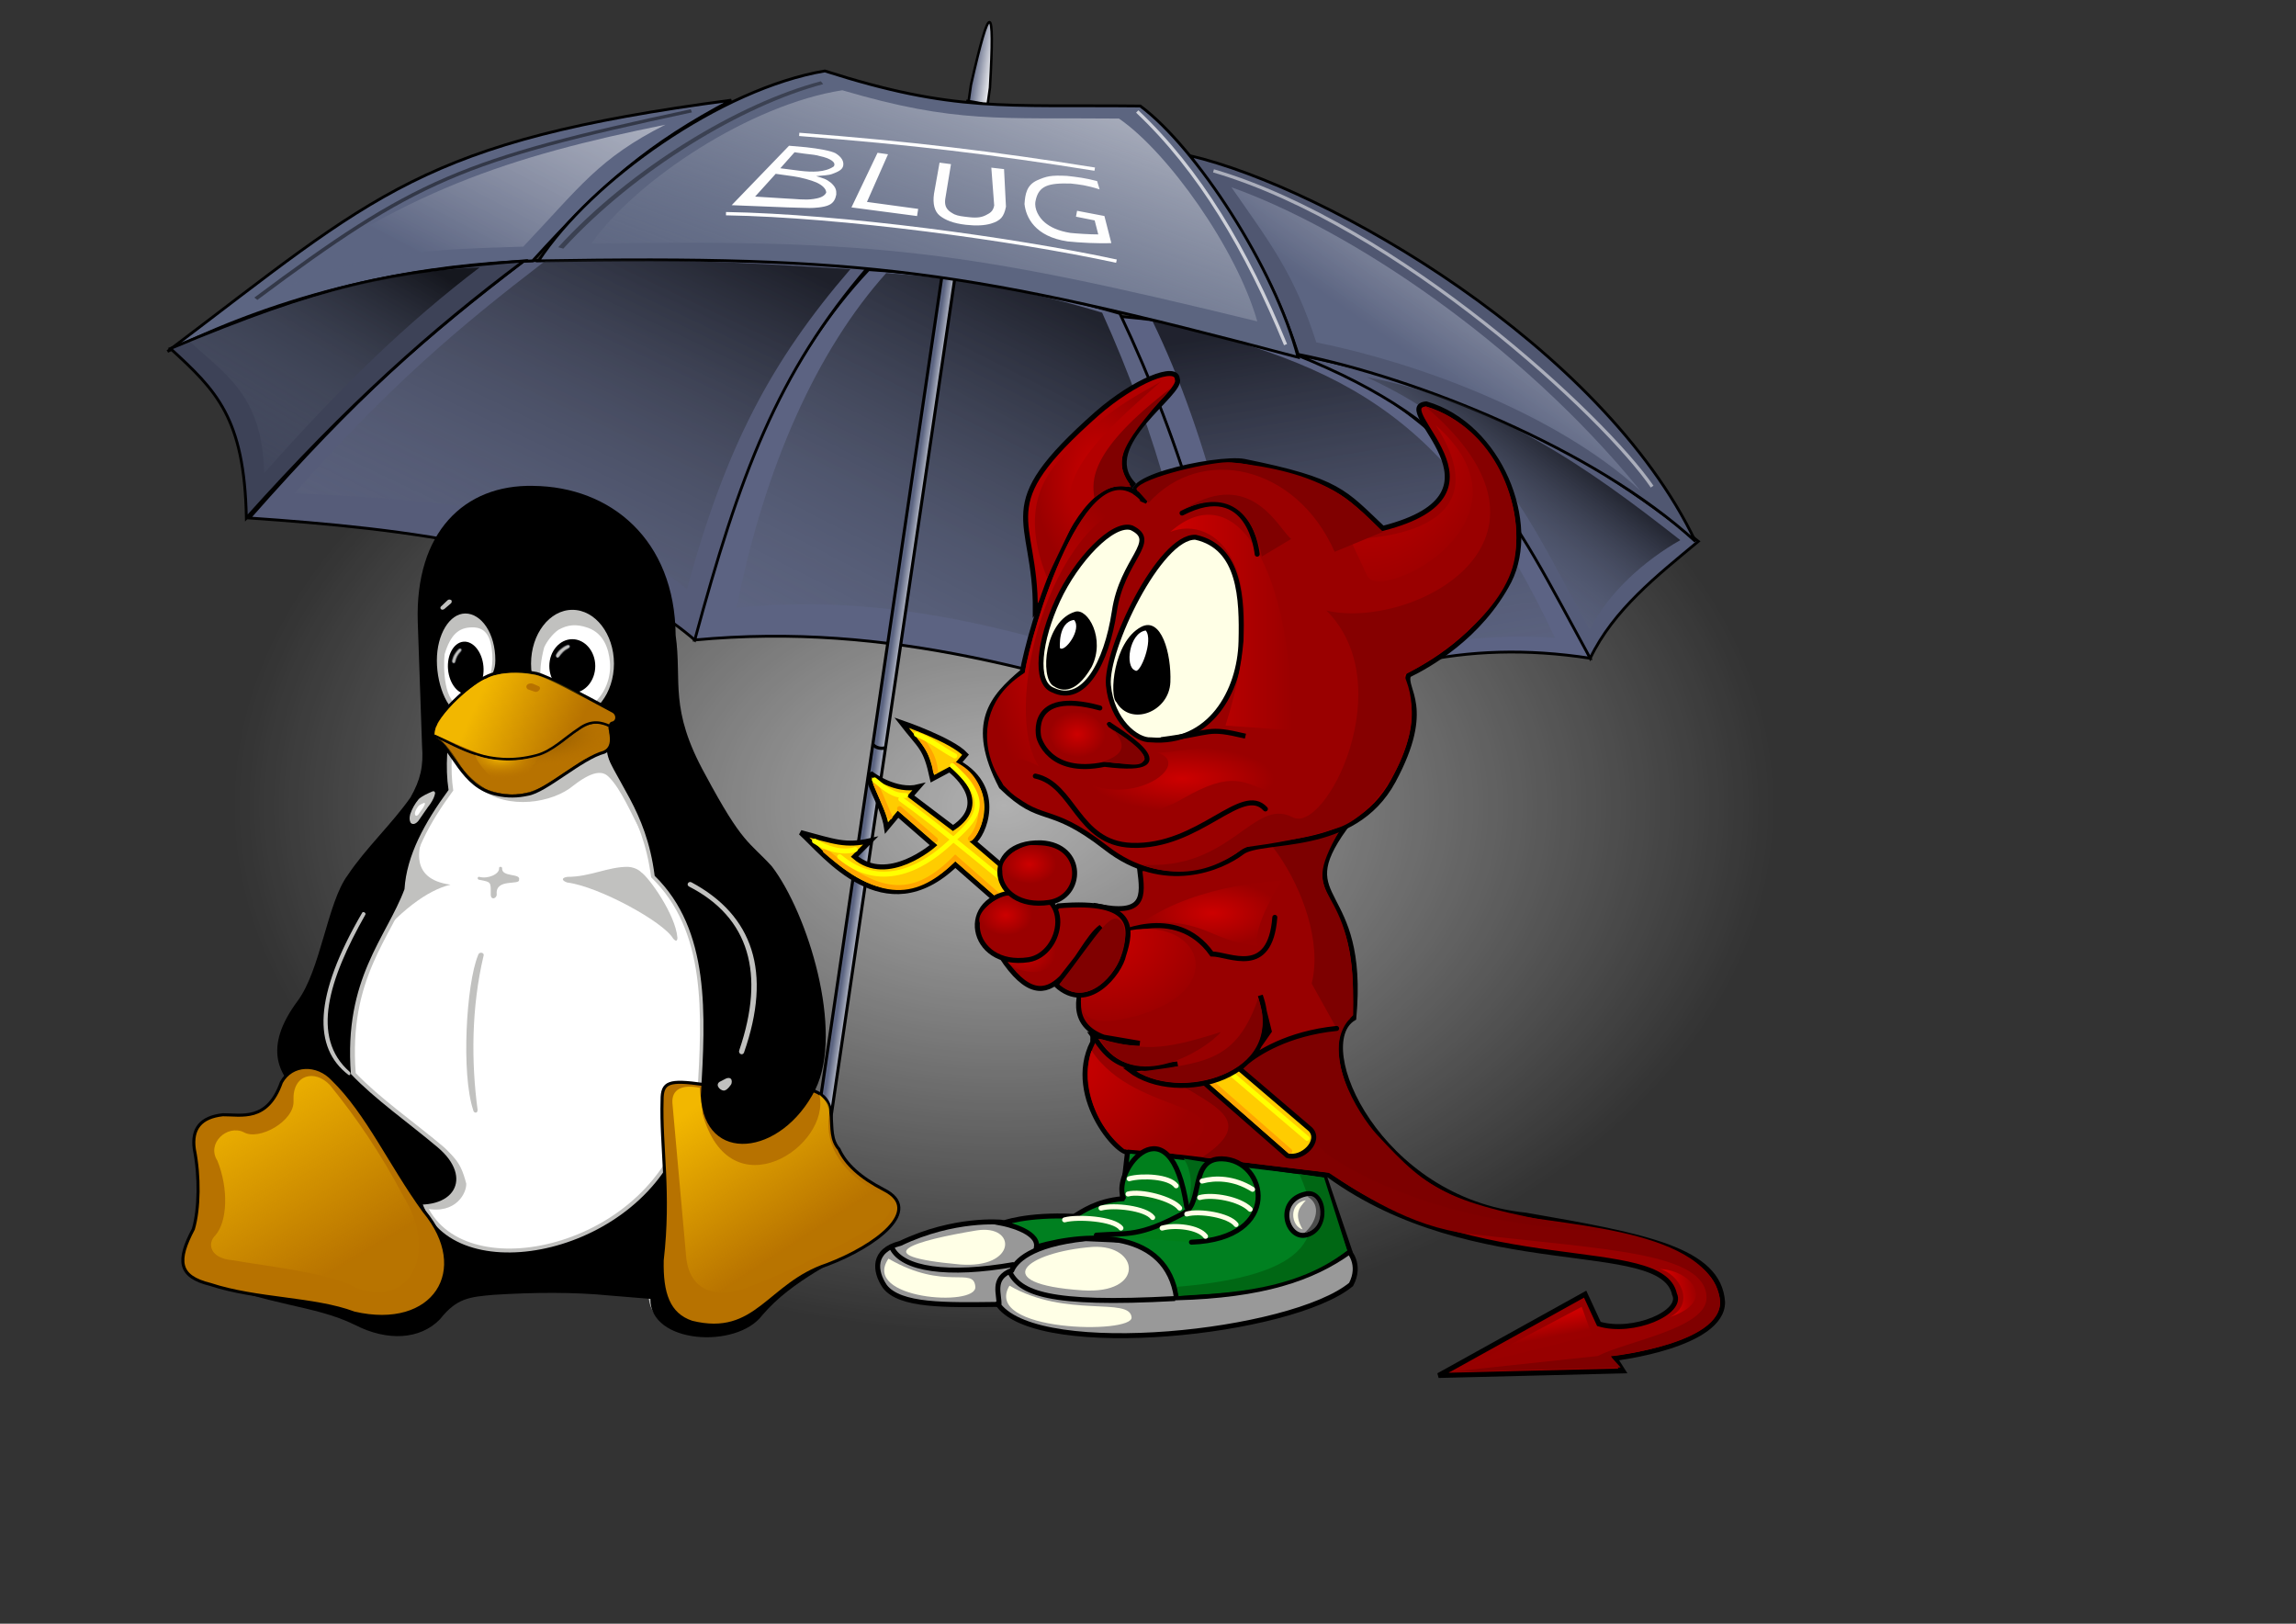 <?xml version="1.0" encoding="UTF-8" standalone="no"?>
<!-- Created with Inkscape (http://www.inkscape.org/) -->
<svg
   xmlns:svg="http://www.w3.org/2000/svg"
   xmlns="http://www.w3.org/2000/svg"
   xmlns:xlink="http://www.w3.org/1999/xlink"
   version="1.0"
   width="297mm"
   height="210mm"
   id="svg548">
  <rect width="100%" height="100%" fill="#333333" stroke="none"/>
  <defs
     id="defs550">
    <linearGradient
       id="linearGradient1240">
      <stop
         id="stop1241"
         style="stop-color:#f2b700;stop-opacity:1"
         offset="0" />
      <stop
         id="stop1242"
         style="stop-color:#b76f00;stop-opacity:0"
         offset="1" />
    </linearGradient>
    <linearGradient
       id="linearGradient1234">
      <stop
         id="stop1235"
         style="stop-color:#754700;stop-opacity:1"
         offset="0" />
      <stop
         id="stop1236"
         style="stop-color:#b77200;stop-opacity:0"
         offset="1" />
    </linearGradient>
    <linearGradient
       id="linearGradient1227">
      <stop
         id="stop1228"
         style="stop-color:#754d00;stop-opacity:1"
         offset="0" />
      <stop
         id="stop1229"
         style="stop-color:#b87500;stop-opacity:0"
         offset="1" />
    </linearGradient>
    <linearGradient
       id="linearGradient3793">
      <stop
         id="stop3794"
         style="stop-color:#f2b700;stop-opacity:1"
         offset="0" />
      <stop
         id="stop3795"
         style="stop-color:#f2b700;stop-opacity:0.02"
         offset="1" />
    </linearGradient>
    <linearGradient
       id="linearGradient2444">
      <stop
         id="stop2445"
         style="stop-color:#cd0000;stop-opacity:1"
         offset="0" />
      <stop
         id="stop2446"
         style="stop-color:#9a0000;stop-opacity:1"
         offset="1" />
    </linearGradient>
    <linearGradient
       id="linearGradient1040">
      <stop
         id="stop1041"
         style="stop-color:#f2b700;stop-opacity:0"
         offset="0" />
      <stop
         id="stop1042"
         style="stop-color:#f2b700;stop-opacity:1"
         offset="1" />
    </linearGradient>
    <linearGradient
       id="linearGradient958">
      <stop
         id="stop959"
         style="stop-color:#6697dd;stop-opacity:0.749"
         offset="0" />
      <stop
         id="stop960"
         style="stop-color:#ffffff;stop-opacity:1"
         offset="1" />
    </linearGradient>
    <linearGradient
       id="linearGradient2593">
      <stop
         id="stop2594"
         style="stop-color:#ffffff;stop-opacity:0.616"
         offset="0" />
      <stop
         id="stop2595"
         style="stop-color:#ffffff;stop-opacity:0"
         offset="1" />
    </linearGradient>
    <linearGradient
       id="linearGradient733">
      <stop
         id="stop734"
         style="stop-color:#000000;stop-opacity:0.655"
         offset="0" />
      <stop
         id="stop735"
         style="stop-color:#828da5;stop-opacity:0"
         offset="1" />
    </linearGradient>
    <linearGradient
       id="linearGradient722">
      <stop
         id="stop723"
         style="stop-color:#5c6582;stop-opacity:0.969"
         offset="0" />
      <stop
         id="stop724"
         style="stop-color:#ffffff;stop-opacity:0.647"
         offset="1" />
    </linearGradient>
    <linearGradient
       id="linearGradient1289">
      <stop
         id="stop1290"
         style="stop-color:#5c6582;stop-opacity:1"
         offset="0" />
      <stop
         id="stop1291"
         style="stop-color:#ffffff;stop-opacity:1"
         offset="1" />
    </linearGradient>
    <linearGradient
       id="linearGradient1285">
      <stop
         id="stop1286"
         style="stop-color:#ffffff;stop-opacity:0.553"
         offset="0" />
      <stop
         id="stop1287"
         style="stop-color:#828da5;stop-opacity:0"
         offset="1" />
    </linearGradient>
    <linearGradient
       x1="4647.43"
       y1="24.983"
       x2="4703.77"
       y2="24.983"
       id="linearGradient1288"
       xlink:href="#linearGradient1289"
       gradientUnits="userSpaceOnUse"
       gradientTransform="scale(0.117,8.582)" />
    <linearGradient
       x1="412.593"
       y1="110.13"
       x2="218.255"
       y2="295.125"
       id="linearGradient719"
       xlink:href="#linearGradient1285"
       gradientUnits="userSpaceOnUse"
       gradientTransform="scale(1.629,0.614)"
       spreadMethod="pad" />
    <linearGradient
       x1="635.239"
       y1="216.056"
       x2="756.354"
       y2="88.218"
       id="linearGradient721"
       xlink:href="#linearGradient722"
       gradientUnits="userSpaceOnUse"
       gradientTransform="scale(1.161,0.861)"
       spreadMethod="pad" />
    <linearGradient
       x1="165.572"
       y1="196.358"
       x2="347.78"
       y2="46.467"
       id="linearGradient729"
       xlink:href="#linearGradient722"
       gradientUnits="userSpaceOnUse"
       gradientTransform="scale(1.492,0.67)"
       spreadMethod="pad" />
    <linearGradient
       x1="368.224"
       y1="201.497"
       x2="164.31"
       y2="455.741"
       id="linearGradient730"
       xlink:href="#linearGradient733"
       gradientUnits="userSpaceOnUse"
       gradientTransform="scale(1.299,0.77)"
       spreadMethod="pad" />
    <linearGradient
       x1="559.644"
       y1="188.738"
       x2="395.664"
       y2="476.663"
       id="linearGradient737"
       xlink:href="#linearGradient733"
       gradientUnits="userSpaceOnUse"
       gradientTransform="scale(1.087,0.92)"
       spreadMethod="pad" />
    <linearGradient
       x1="661.514"
       y1="165.048"
       x2="715.837"
       y2="472.86"
       id="linearGradient739"
       xlink:href="#linearGradient733"
       gradientUnits="userSpaceOnUse"
       gradientTransform="scale(1.027,0.974)"
       spreadMethod="pad" />
    <linearGradient
       x1="754.761"
       y1="250.594"
       x2="675.531"
       y2="334.185"
       id="linearGradient741"
       xlink:href="#linearGradient733"
       gradientUnits="userSpaceOnUse"
       gradientTransform="scale(1.107,0.903)"
       spreadMethod="pad" />
    <linearGradient
       x1="256.795"
       y1="181.817"
       x2="138.934"
       y2="325.006"
       id="linearGradient743"
       xlink:href="#linearGradient733"
       gradientUnits="userSpaceOnUse"
       gradientTransform="scale(1.195,0.837)"
       spreadMethod="pad" />
    <linearGradient
       x1="2130.333"
       y1="171.806"
       x2="2159.617"
       y2="171.806"
       id="linearGradient745"
       xlink:href="#linearGradient1289"
       gradientUnits="userSpaceOnUse"
       gradientTransform="scale(0.4,2.501)"
       spreadMethod="pad" />
    <linearGradient
       x1="153.745"
       y1="626.587"
       x2="102.171"
       y2="615.242"
       id="linearGradient747"
       xlink:href="#linearGradient1040"
       gradientUnits="userSpaceOnUse"
       gradientTransform="matrix(1.021,0,0,0.493,128.138,41.576)"
       spreadMethod="pad" />
    <radialGradient
       cx="0.5"
       cy="0.5"
       r="0.5"
       fx="0.5"
       fy="0.5"
       id="radialGradient2592"
       xlink:href="#linearGradient2593"
       gradientUnits="objectBoundingBox"
       spreadMethod="pad" />
    <linearGradient
       x1="409.847"
       y1="192.141"
       x2="531.98"
       y2="192.141"
       id="linearGradient1038"
       xlink:href="#linearGradient2444"
       gradientUnits="userSpaceOnUse"
       gradientTransform="scale(0.753,1.329)" />
    <linearGradient
       x1="404.138"
       y1="1119.717"
       x2="411.756"
       y2="1139.434"
       id="linearGradient1039"
       xlink:href="#linearGradient2444"
       gradientUnits="userSpaceOnUse"
       gradientTransform="scale(1.435,0.697)"
       spreadMethod="pad" />
    <radialGradient
       cx="510.958"
       cy="96.162"
       r="115.512"
       fx="510.958"
       fy="96.162"
       id="radialGradient3455"
       xlink:href="#linearGradient2444"
       gradientUnits="userSpaceOnUse"
       gradientTransform="scale(0.886,1.128)"
       spreadMethod="pad" />
    <radialGradient
       cx="233.47"
       cy="690.926"
       r="35.805"
       fx="233.47"
       fy="690.926"
       id="radialGradient3456"
       xlink:href="#linearGradient2444"
       gradientUnits="userSpaceOnUse"
       gradientTransform="scale(1.457,0.686)" />
    <radialGradient
       cx="159.593"
       cy="782.89"
       r="77.515"
       fx="159.593"
       fy="782.89"
       id="radialGradient3457"
       xlink:href="#linearGradient2444"
       gradientUnits="userSpaceOnUse"
       gradientTransform="scale(1.116,0.896)"
       spreadMethod="pad" />
    <radialGradient
       cx="216.891"
       cy="620.026"
       r="97.034"
       fx="216.891"
       fy="620.026"
       id="radialGradient3458"
       xlink:href="#linearGradient2444"
       gradientUnits="userSpaceOnUse"
       gradientTransform="scale(1.057,0.946)"
       spreadMethod="pad" />
    <radialGradient
       cx="325.523"
       cy="191.373"
       r="82.353"
       fx="325.523"
       fy="191.373"
       id="radialGradient3459"
       xlink:href="#linearGradient2444"
       gradientUnits="userSpaceOnUse"
       gradientTransform="scale(0.701,1.426)" />
    <radialGradient
       cx="187.442"
       cy="630.752"
       r="41.137"
       fx="187.442"
       fy="630.752"
       id="radialGradient3460"
       xlink:href="#linearGradient2444"
       gradientUnits="userSpaceOnUse"
       gradientTransform="scale(1.692,0.591)" />
    <radialGradient
       cx="316.761"
       cy="118.424"
       r="59.173"
       fx="316.761"
       fy="118.424"
       id="radialGradient3461"
       xlink:href="#linearGradient2444"
       gradientUnits="userSpaceOnUse"
       gradientTransform="scale(0.802,1.247)" />
    <radialGradient
       cx="215.071"
       cy="376.324"
       r="19.178"
       fx="215.071"
       fy="376.324"
       id="radialGradient3462"
       xlink:href="#linearGradient2444"
       gradientUnits="userSpaceOnUse"
       gradientTransform="scale(1.109,0.902)" />
    <radialGradient
       cx="182.555"
       cy="874.59"
       r="17.254"
       fx="182.555"
       fy="874.59"
       id="radialGradient3463"
       xlink:href="#linearGradient2444"
       gradientUnits="userSpaceOnUse"
       gradientTransform="scale(1.181,0.847)" />
    <radialGradient
       cx="187.548"
       cy="850.735"
       r="17.336"
       fx="187.548"
       fy="850.735"
       id="radialGradient3464"
       xlink:href="#linearGradient2444"
       gradientUnits="userSpaceOnUse"
       gradientTransform="scale(1.149,0.87)" />
    <radialGradient
       cx="194.312"
       cy="803.138"
       r="21.031"
       fx="194.312"
       fy="803.138"
       id="radialGradient3465"
       xlink:href="#linearGradient2444"
       gradientUnits="userSpaceOnUse"
       gradientTransform="scale(1.086,0.921)"
       spreadMethod="pad" />
    <linearGradient
       x1="789.382"
       y1="662.686"
       x2="810.169"
       y2="657.766"
       id="linearGradient3619"
       xlink:href="#linearGradient2444"
       gradientUnits="userSpaceOnUse"
       gradientTransform="scale(0.87,1.15)"
       spreadMethod="pad" />
    <linearGradient
       x1="292.631"
       y1="723.934"
       x2="359.773"
       y2="820.897"
       id="linearGradient3791"
       xlink:href="#linearGradient3793"
       gradientUnits="userSpaceOnUse"
       gradientTransform="matrix(0.73,0,0,0.689,126.032,42.355)"
       spreadMethod="pad" />
    <linearGradient
       x1="-22.197"
       y1="678.83"
       x2="49.111"
       y2="803.311"
       id="linearGradient3792"
       xlink:href="#linearGradient3793"
       gradientUnits="userSpaceOnUse"
       gradientTransform="scale(0.98,1.02)"
       spreadMethod="pad" />
    <linearGradient
       x1="4.0848715e-08"
       y1="-4.8128618e-07"
       x2="1"
       y2="-4.8128618e-07"
       id="linearGradient3796"
       xlink:href="#linearGradient1227" />
    <linearGradient
       x1="0.362"
       y1="0.633"
       x2="0.509"
       y2="0.5"
       id="linearGradient1232"
       xlink:href="#linearGradient1227" />
    <radialGradient
       cx="232.859"
       cy="503.162"
       r="20.267"
       fx="232.859"
       fy="503.162"
       id="radialGradient1233"
       xlink:href="#linearGradient1234"
       gradientUnits="userSpaceOnUse"
       gradientTransform="matrix(1.855,0,0,0.773,-171.27,-29.895)" />
    <radialGradient
       cx="240.27"
       cy="483.139"
       r="12.839"
       fx="240.27"
       fy="483.139"
       id="radialGradient1237"
       xlink:href="#linearGradient1240"
       gradientUnits="userSpaceOnUse"
       gradientTransform="matrix(1.73,0,0,0.829,-171.27,-29.895)" />
    <radialGradient
       cx="180.221"
       cy="323.234"
       r="10.943"
       fx="180.221"
       fy="323.234"
       id="radialGradient1246"
       xlink:href="#linearGradient733"
       gradientUnits="userSpaceOnUse"
       gradientTransform="scale(0.822,1.217)" />
    <radialGradient
       id="radialGradient1247"
       xlink:href="#linearGradient733" />
    <radialGradient
       cx="214.016"
       cy="405.208"
       r="8.431"
       fx="214.016"
       fy="405.208"
       id="radialGradient1248"
       xlink:href="#linearGradient733"
       gradientUnits="userSpaceOnUse"
       gradientTransform="scale(1.04,0.961)" />
    <linearGradient
       x1="-22.197"
       y1="678.83"
       x2="49.111"
       y2="803.311"
       id="linearGradient2634"
       xlink:href="#linearGradient3793"
       gradientUnits="userSpaceOnUse"
       gradientTransform="scale(0.98,1.02)"
       spreadMethod="pad" />
    <radialGradient
       cx="214.016"
       cy="405.208"
       r="8.431"
       fx="214.016"
       fy="405.208"
       id="radialGradient2636"
       xlink:href="#linearGradient733"
       gradientUnits="userSpaceOnUse"
       gradientTransform="scale(1.04,0.961)" />
    <radialGradient
       cx="180.221"
       cy="323.234"
       r="10.943"
       fx="180.221"
       fy="323.234"
       id="radialGradient2638"
       xlink:href="#linearGradient733"
       gradientUnits="userSpaceOnUse"
       gradientTransform="scale(0.822,1.217)" />
  </defs>
  <path
     d="M 495.046,391.491 A 131.545,178.248 0 1 1 231.956,391.491 A 131.545,178.248 0 1 1 495.046,391.491 z"
     transform="matrix(2.876,-9.473688e-4,2.210225e-3,1.441,-555.467,-169.987)"
     id="path2591"
     style="fill:url(#radialGradient2592);fill-opacity:1;fill-rule:evenodd;stroke:none;stroke-width:1pt;stroke-linecap:butt;stroke-linejoin:miter;stroke-opacity:1" />
  <g
     transform="matrix(1.198,0,0,1.198,-171.27,-29.895)"
     id="g3697">
    <path
       d="M 852.348,465.643 C 856.27,418.581 858.884,418.581 862.806,465.643 L 862.806,502.247 L 852.348,502.342 L 852.348,465.643 z"
       transform="matrix(0.743,0.105,-0.105,0.743,-45.206,-375.839)"
       id="path744"
       style="fill:url(#linearGradient745);fill-opacity:1;fill-rule:evenodd;stroke:#000000;stroke-width:1pt;stroke-linecap:butt;stroke-linejoin:miter;stroke-opacity:1" />
    <path
       d="M 834.967,335.612 C 774.502,326.379 727.885,339.303 670.189,368.844 C 659.572,302.84 644.803,240.992 612.031,173.604 C 708.036,182.374 777.733,213.298 834.967,335.612 z"
       transform="matrix(0.861,0,0,0.861,73.021,4.576)"
       id="path1265"
       style="fill:#5c6384;fill-opacity:1;fill-rule:evenodd;stroke:#000000;stroke-width:1pt;stroke-linecap:butt;stroke-linejoin:miter;stroke-opacity:1" />
    <path
       d="M 834.967,335.612 C 778.072,331.77 729.67,344.694 670.189,370.641 C 659.572,304.637 643.018,224.82 610.246,157.432 C 720.53,182.374 777.733,213.298 834.967,335.612 z"
       transform="matrix(0.732,0,0,0.728,166.357,40.897)"
       id="path738"
       style="fill:url(#linearGradient739);fill-opacity:1;fill-rule:evenodd;stroke:none;stroke-width:1pt;stroke-linecap:butt;stroke-linejoin:miter;stroke-opacity:1" />
    <path
       d="M 410.4,326.961 C 504.097,318.191 580.646,342.997 668.804,370.229 C 660.957,300.072 642.033,235.453 612.032,172.219 C 573.722,161.141 535.413,154.218 492.949,151.448 C 455.101,191.604 426.093,252.188 410.4,326.961 z"
       transform="matrix(0.861,0,0,0.861,73.021,4.576)"
       id="path1271"
       style="fill:#5c6382;fill-opacity:1;fill-rule:evenodd;stroke:#000000;stroke-width:1pt;stroke-linecap:butt;stroke-linejoin:miter;stroke-opacity:1" />
    <path
       d="M 410.4,326.961 C 504.097,318.191 580.646,342.997 668.804,370.229 C 660.957,300.072 642.033,235.453 612.032,172.219 C 573.722,161.141 535.413,154.218 492.949,151.448 C 455.101,191.604 426.093,252.188 410.4,326.961 z"
       transform="matrix(0.74,0,0,0.778,139.846,18.552)"
       id="path736"
       style="fill:url(#linearGradient737);fill-opacity:1;fill-rule:evenodd;stroke:none;stroke-width:1pt;stroke-linecap:butt;stroke-linejoin:miter;stroke-opacity:1" />
    <path
       d="M 834.967,335.612 C 846.045,312.533 866.814,296.379 886.2,280.225 C 829.427,234.992 772.656,206.374 695.113,191.605 C 779.579,225.298 796.195,264.532 834.967,335.612 z"
       transform="matrix(0.861,0,0,0.861,73.021,4.576)"
       id="path1264"
       style="fill:#555c79;fill-opacity:1;fill-rule:evenodd;stroke:#000000;stroke-width:1pt;stroke-linecap:butt;stroke-linejoin:miter;stroke-opacity:1" />
    <path
       d="M 199.395,269.147 C 272.322,274.224 359.76,283.113 410.532,326.961 C 431.764,248.957 449.562,200.374 492.948,150.064 C 433.869,146.372 385.866,145.448 329.556,147.294 C 282.015,183.758 251.09,210.528 199.395,269.147 z"
       transform="matrix(0.861,0,0,0.861,73.021,4.576)"
       id="path1270"
       style="fill:#565c79;fill-opacity:1;fill-rule:evenodd;stroke:#000000;stroke-width:1pt;stroke-linecap:butt;stroke-linejoin:miter;stroke-opacity:1" />
    <path
       d="M 160.624,190.22 C 223.254,159.21 284.526,149.111 333.709,147.295 C 367.248,110.331 388.635,91.907 427.868,71.136 C 280.957,90.582 259.717,115.362 160.624,190.22 z"
       transform="matrix(0.861,0,0,0.861,73.021,4.576)"
       id="path1261"
       style="fill:#5c6582;fill-opacity:1;fill-rule:evenodd;stroke:#000000;stroke-width:1pt;stroke-linecap:butt;stroke-linejoin:miter;stroke-opacity:1" />
    <path
       d="M 696.498,191.605 C 751.885,202.682 836.351,235.914 884.815,280.225 C 840.505,187.45 710.345,112.677 645.264,97.446 C 667.419,129.293 684.035,152.833 696.498,191.605 z"
       transform="matrix(0.861,0,0,0.861,73.021,4.576)"
       id="path1263"
       style="fill:#505771;fill-opacity:1;fill-rule:evenodd;stroke:#000000;stroke-width:1pt;stroke-linecap:butt;stroke-linejoin:miter;stroke-opacity:1" />
    <rect
       width="5.32"
       height="482.295"
       x="542.13"
       y="-26.733"
       transform="matrix(0.985,0.171,-0.146,0.989,0,0)"
       id="rect1267"
       style="font-size:12px;fill:url(#linearGradient1288);fill-rule:evenodd;stroke:#000000;stroke-width:1.245" />
    <path
       d="M 162.008,188.835 C 183.701,208.682 197.087,221.606 198.01,269.147 C 246.474,215.144 285.245,180.527 329.555,147.294 C 264.937,152.372 233.55,158.833 162.008,188.835 z"
       transform="matrix(0.861,0,0,0.861,73.021,4.576)"
       id="path1269"
       style="fill:#3d4257;fill-opacity:1;fill-rule:evenodd;stroke:#000000;stroke-width:1pt;stroke-linecap:butt;stroke-linejoin:miter;stroke-opacity:1" />
    <path
       d="M 336.479,147.294 C 490.687,144.716 540.027,151.448 696.497,192.989 C 685.42,150.525 648.111,93.526 621.725,73.906 C 557.183,73.217 533.718,76.985 472.178,57.29 C 423.026,65.562 361.45,109.175 336.479,147.294 z"
       transform="matrix(0.861,0,0,0.861,73.021,4.576)"
       id="path1262"
       style="fill:#5c6580;fill-opacity:1;fill-rule:evenodd;stroke:#000000;stroke-width:1pt;stroke-linecap:butt;stroke-linejoin:miter;stroke-opacity:1" />
    <path
       d="M 336.479,147.294 C 490.687,144.716 540.027,151.448 696.497,192.989 C 685.42,150.525 648.111,93.526 621.725,73.906 C 557.183,73.217 533.718,76.985 472.178,57.29 C 423.026,65.562 361.45,109.175 336.479,147.294 z"
       transform="matrix(0.755,0,0,0.695,130.203,21.967)"
       id="path718"
       style="fill:url(#linearGradient719);fill-opacity:1;fill-rule:evenodd;stroke:none;stroke-width:1pt;stroke-linecap:butt;stroke-linejoin:miter;stroke-opacity:1" />
    <path
       d="M 693.372,185.352 C 748.759,196.429 828.535,224.972 876.999,269.283 C 807.705,184.436 711.545,121.08 645.264,97.446 C 667.419,129.293 680.909,146.58 693.372,185.352 z"
       transform="matrix(0.72,0,0,0.72,180.915,31.207)"
       id="path720"
       style="fill:url(#linearGradient721);fill-opacity:1;fill-rule:evenodd;stroke:none;stroke-width:1pt;stroke-linecap:butt;stroke-linejoin:miter;stroke-opacity:1" />
    <path
       d="M 182.281,175.562 C 244.911,144.552 288.287,145.172 337.47,143.356 C 371.009,106.392 381.674,89.207 420.907,68.436 C 329.837,87.74 265.223,109.454 182.281,175.562 z"
       transform="matrix(0.695,0,0,0.664,121.96,30.398)"
       id="path728"
       style="fill:url(#linearGradient729);fill-opacity:1;fill-rule:evenodd;stroke:none;stroke-width:1pt;stroke-linecap:butt;stroke-linejoin:miter;stroke-opacity:1" />
    <path
       d="M 192.382,274.407 C 267.062,277.731 356.254,283.113 407.026,326.961 C 428.258,248.957 453.068,202.127 496.454,151.817 C 437.375,148.125 385.866,145.448 329.556,147.294 C 282.015,183.758 244.077,215.788 192.382,274.407 z"
       transform="matrix(0.746,0,0,0.746,119.639,21.529)"
       id="path732"
       style="fill:url(#linearGradient730);fill-opacity:1;fill-rule:evenodd;stroke:none;stroke-width:1pt;stroke-linecap:butt;stroke-linejoin:miter;stroke-opacity:1" />
    <path
       d="M 846.676,339.563 C 857.754,316.484 880.475,296.379 901.812,284.176 C 845.039,238.943 788.268,198.471 710.726,183.702 C 791.288,221.347 807.904,268.483 846.676,339.563 z"
       transform="matrix(0.67,0,0,0.662,224.476,57.222)"
       id="path740"
       style="fill:url(#linearGradient741);fill-opacity:1;fill-rule:evenodd;stroke:none;stroke-width:1pt;stroke-linecap:butt;stroke-linejoin:miter;stroke-opacity:1" />
    <path
       d="M 150.098,192.747 C 171.791,212.594 195.102,225.518 196.025,273.059 C 244.489,219.056 285.245,180.527 329.555,147.294 C 264.937,150.416 223.625,164.701 150.098,192.747 z"
       transform="matrix(0.659,0,0,0.668,121.574,35.634)"
       id="path742"
       style="fill:url(#linearGradient743);fill-opacity:1;fill-rule:evenodd;stroke:none;stroke-width:1pt;stroke-linecap:butt;stroke-linejoin:miter;stroke-opacity:1" />
    <path
       d="M 499.272,328.782 C 500.375,330.162 502.583,330.576 504.308,330.093"
       id="path748"
       style="fill:none;fill-opacity:1;fill-rule:evenodd;stroke:#000000;stroke-width:1pt;stroke-linecap:butt;stroke-linejoin:miter;stroke-opacity:1" />
    <path
       d="M 608.79,71.312 C 634.156,95.237 653.469,127.809 669.323,166.435"
       transform="translate(-1.73,-0.865)"
       id="path749"
       style="fill:none;fill-opacity:1;fill-rule:evenodd;stroke:#ffffff;stroke-width:1pt;stroke-linecap:butt;stroke-linejoin:miter;stroke-opacity:0.697" />
    <path
       d="M 488.589,33.263 C 564.111,55.458 648.28,133.862 667.593,162.111"
       transform="translate(149.603,61.398)"
       id="path750"
       style="fill:none;fill-opacity:1;fill-rule:evenodd;stroke:#ffffff;stroke-width:1pt;stroke-linecap:butt;stroke-linejoin:miter;stroke-opacity:0.517" />
    <path
       d="M 605.706,78.765 C 624.905,87.784 650.385,115.032 667.473,148.335"
       transform="matrix(-1.726,0,0,0.969,1523.873,-17.619)"
       id="path1225"
       style="fill:none;fill-opacity:1;fill-rule:evenodd;stroke:#000000;stroke-width:1pt;stroke-linecap:butt;stroke-linejoin:miter;stroke-opacity:0.358" />
    <path
       d="M 488.589,33.263 C 559.292,53.329 573.587,61.461 622.617,109.939"
       transform="matrix(-1.326,0,0,1,1072.965,36.909)"
       id="path1227"
       style="fill:none;fill-opacity:1;fill-rule:evenodd;stroke:#000000;stroke-width:1pt;stroke-linecap:butt;stroke-linejoin:miter;stroke-opacity:0.442" />
  </g>
  <g
     transform="matrix(1.198,0,0,1.198,-171.27,-29.895)"
     id="g3620">
    <path
       d="M 181.196,706.764 C 181.196,706.764 145.841,703.229 105.182,722.674 C 83.969,727.977 85.737,743.666 93.471,755.046 C 104.744,769.932 139.654,769.078 177.661,768.636 L 235.996,719.138 L 181.196,706.764 z"
       transform="matrix(0.542,0,0,0.542,453.373,140.595)"
       id="path1149"
       style="font-size:12px;fill:#989898;fill-rule:evenodd;stroke:#000000;stroke-width:3.75" />
    <path
       d="M 441.942,727.977 L 244.836,719.138 C 202.41,723.557 191.803,736.816 189.151,743.003 C 173.241,749.19 180.312,761.564 179.428,769.519 C 211.248,810.178 399.515,790.732 444.593,753.609 C 452.548,738.583 442.826,727.977 441.942,727.977 z"
       transform="matrix(0.542,0,0,0.542,453.373,140.595)"
       id="path1150"
       style="font-size:12px;fill:#999999;fill-rule:evenodd;stroke:#000000;stroke-width:3.75" />
    <path
       d="M 276.655,650.195 L 272.236,689.086 C 252.791,690.853 242.184,698.808 235.997,702.344 C 199.758,700.576 182.08,707.648 182.08,707.648 C 182.08,707.648 209.48,712.951 207.713,725.326 C 249.255,713.393 305.823,713.172 313.116,763.664 C 377.752,761.915 415.425,749.19 443.71,728.861 L 424.264,671.408 L 276.655,650.195 z"
       transform="matrix(0.542,0,0,0.542,453.373,140.595)"
       id="path1151"
       style="font-size:12px;fill:#008020;fill-rule:evenodd;stroke:#000000;stroke-width:3.75" />
    <path
       d="M 439.754,409.976 C 398.365,467.749 456.137,450.503 446.652,553.112 C 413.024,572.945 465.622,690.211 575.991,701.421 C 665.667,716.942 721.713,727.289 724.3,766.953 C 724.3,799.719 643.248,809.204 643.248,809.204 L 649.284,818.689 L 510.46,822.138 L 620.829,760.917 L 631.176,783.336 C 657.044,791.096 694.984,774.713 688.086,760.917 C 678.601,716.942 538.052,751.432 427.682,671.242 L 277.843,653.178 C 273.381,661.133 228.5,613.471 250.057,571.22 L 252.643,468.61 C 289.72,476.371 287.996,461.712 285.409,441.018 L 439.754,409.976 z"
       transform="matrix(0.542,0,0,0.542,453.373,140.595)"
       id="path1152"
       style="font-size:12px;fill:#980000;fill-rule:evenodd;stroke:#000000;stroke-width:3.75" />
    <path
       d="M 444.927,553.112 C 419.016,565.14 441.726,666.589 550.986,697.972 C 594.192,709.699 707.642,708.566 721.714,761.78 C 731.495,798.348 639.799,807.479 639.799,807.479 L 647.559,816.102 L 517.358,819.551 L 630.314,807.48 C 651.871,796.27 712.576,786.781 712.229,763.504 C 711.714,729.009 634.524,727.446 532.878,715.417 C 488.802,710.201 451.303,684.532 427.682,669.518 L 332.383,657.897 C 370.971,632.696 345.795,621.265 319.186,605.115 C 410.707,597.587 376.809,575.612 444.927,553.112 z"
       transform="matrix(0.542,0,0,0.542,453.373,140.595)"
       id="path1153"
       style="font-size:12px;fill:#800000;fill-rule:evenodd;stroke-width:1pt" />
    <path
       d="M 206.829,246.26 C 207.271,173.782 171.916,170.026 253.012,98.21 C 281.733,73.089 313.337,60.645 313.778,72.135 C 318.198,82.742 253.675,121.633 280.191,150.801 L 206.829,246.26 z"
       transform="matrix(0.542,0,0,0.542,453.373,140.595)"
       id="path1154"
       style="font-size:12px;fill:#b30000;fill-rule:evenodd;stroke:#000000;stroke-width:3.75" />
    <path
       d="M 446.176,550.909 C 449.071,441.155 400.419,473.167 436.186,411.367 L 379.265,416.771 C 416.849,457.112 454.433,568.741 343.125,572.987 L 425.625,654.862 C 425.625,654.862 495,708.763 633.75,713.138 C 516.617,693.383 505.067,685.062 463.75,640.487 C 450.865,626.391 418.249,575.943 446.176,550.909 z"
       transform="matrix(0.542,0,0,0.542,453.373,140.595)"
       id="path1155"
       style="font-size:12px;fill:#7d0000;fill-rule:evenodd;stroke-width:1pt" />
    <path
       d="M 290.798,164.059 C 242.184,115.445 201.525,265.706 197.106,292.223 C 174.19,311.625 156.447,331.113 181.196,378.843 C 212.132,408.895 215.668,390.333 259.862,424.805 C 304.056,459.276 347.366,439.831 362.392,428.34 C 377.418,416.85 446.361,430.108 476.413,374.423 C 506.465,318.739 483.484,305.481 487.903,294.874 C 502.488,287.803 541.6,266.148 563.586,224.053 C 585.36,180.62 556.847,107.049 501.162,90.697 C 471.994,93.349 572.756,157.872 468.458,184.389 C 439.29,156.988 435.883,148.487 364.16,134.007 C 343.589,130.032 252.791,149.917 290.798,164.059 z"
       transform="matrix(0.542,0,0,0.542,453.373,140.595)"
       id="path1156"
       style="font-size:12px;fill:#9a0000;fill-rule:evenodd;stroke:#000000;stroke-width:3.75;stroke-linecap:round" />
    <path
       d="M 327.5,191.112 C 361.25,198.612 362.5,237.362 361.719,269.549 C 360.84,307.173 338.125,347.362 293.75,343.612 C 283.125,344.237 264.375,329.237 261.875,302.518 C 259.375,275.799 300.625,189.862 327.5,191.112 z"
       transform="matrix(0.542,0,0,0.542,453.373,140.595)"
       id="path1157"
       style="font-size:12px;fill:#ffffe6;fill-rule:evenodd;stroke:#000000;stroke-width:3.75;stroke-dashoffset:0" />
    <path
       d="M 279.331,183.978 C 265.045,179.344 237.5,208.612 223.75,238.456 C 210,268.299 205.625,300.487 220,306.112 C 243.125,317.362 260.451,285.967 266.313,247.068 C 272.188,207.196 300.5,194.282 279.331,183.978 z"
       transform="matrix(0.542,0,0,0.542,453.373,140.595)"
       id="path1158"
       style="font-size:12px;fill:#ffffe6;fill-rule:evenodd;stroke:#000000;stroke-width:3.75" />
    <path
       d="M 236.881,247.144 C 213.627,254.058 210.467,296.216 220.087,302.829 C 224.609,305.938 235.997,311.668 249.255,288.686 C 259.862,267.473 246.331,244.335 236.881,247.144 z"
       transform="matrix(0.542,0,0,0.542,453.373,140.595)"
       id="path1159"
       style="font-size:12px;fill-rule:evenodd;stroke-width:1pt" />
    <path
       d="M 235.997,253.331 C 223.623,255.1 225.39,274.545 225.39,274.545 C 228.926,278.081 242.184,260.403 235.997,253.331 z"
       transform="matrix(0.542,0,0,0.542,453.373,140.595)"
       id="path1160"
       style="font-size:12px;fill:#ffffff;fill-rule:evenodd;stroke-width:1pt" />
    <path
       d="M 233.345,243.608 C 212.293,254.904 209.48,295.758 214.784,300.178 C 225.39,318.739 254.541,307.663 255.442,285.151 C 256.309,263.468 248.533,235.459 233.345,243.608 z"
       transform="matrix(0.542,0,0,0.542,482.14,148.746)"
       id="path1161"
       style="font-size:12px;fill-rule:evenodd;stroke-width:1pt" />
    <path
       d="M 241.3,247.144 C 228.926,248.913 225.39,274.545 233.345,277.197 C 236.881,280.733 247.487,254.216 241.3,247.144 z"
       transform="matrix(0.542,0,0,0.542,479.743,148.266)"
       id="path1162"
       style="font-size:12px;fill:#ffffff;fill-rule:evenodd;stroke-width:1pt" />
    <path
       d="M 255.442,319.623 C 200.642,304.597 209.48,341.72 209.48,341.72 C 209.48,341.72 216.552,370.888 258.978,362.049 C 328.805,370.888 262.513,332.881 262.513,331.997"
       transform="matrix(0.542,0,0,0.542,453.373,140.595)"
       id="path1163"
       style="font-size:12px;fill:none;fill-rule:evenodd;stroke:#000000;stroke-width:3.75;stroke-linecap:round" />
    <path
       d="M 206.829,370.888 C 235.997,377.075 238.367,421.514 279.307,423.037 C 330.221,424.964 362.392,376.191 380.07,395.636"
       transform="matrix(0.542,0,0,0.542,453.373,140.595)"
       id="path1164"
       style="font-size:12px;fill:none;fill-rule:evenodd;stroke:#000000;stroke-width:3.75;stroke-linecap:round" />
    <path
       d="M 506.465,105.723 C 587.782,177.318 466.69,239.19 455.2,219.744 L 441.942,191.46 C 441.942,191.46 563.034,193.227 506.465,105.723 z"
       transform="matrix(0.542,0,0,0.542,454.332,141.075)"
       id="path1165"
       style="font-size:12px;fill:url(#radialGradient3455);fill-rule:evenodd;stroke-width:1pt" />
    <path
       d="M 365.044,340.836 C 334.992,333.765 342.063,338.185 301.404,343.488"
       transform="matrix(0.542,0,0,0.542,453.373,140.595)"
       id="path1166"
       style="font-size:12px;fill:none;fill-rule:evenodd;stroke:#000000;stroke-width:3.75" />
    <path
       d="M 500.278,92.465 C 554.195,108.816 574.525,167.153 567.785,206.928 C 561.046,246.703 509.559,282.499 484.368,294.874 C 505.582,339.952 464.694,400.284 434.871,409.779 C 410.908,417.641 384.156,421.999 365.044,424.385 C 362.233,424.752 333.156,454.799 286.959,437.565 C 353.995,442.261 371.006,386.672 400.4,401.823 C 425.101,415.439 482.379,302.386 426.032,246.26 C 489.671,261.286 620.486,194.112 500.278,92.465 z"
       transform="matrix(0.542,0,0,0.542,453.373,140.595)"
       id="path1167"
       style="font-size:12px;fill:#860000;stroke-width:1pt" />
    <path
       d="M 282.843,154.779 C 286.82,145.939 341.875,133.419 354.548,134.67 C 422.529,142.265 442.383,160.524 468.458,187.04 L 432.219,202.066 C 403.051,136.217 331.441,121.411 292.165,165.192 L 282.843,154.779 z"
       transform="matrix(0.542,0,0,0.542,453.373,140.595)"
       id="path1168"
       style="font-size:12px;fill:#800000;fill-rule:evenodd;stroke-width:1.25" />
    <path
       d="M 350.017,332.881 C 388.026,212.672 342.063,173.782 308.475,187.04 C 358.857,142.845 400.399,217.093 400.399,336.417 L 350.017,332.881 z"
       transform="matrix(0.542,0,0,0.542,453.373,140.595)"
       id="path1169"
       style="font-size:12px;fill:url(#linearGradient1038);fill-rule:evenodd;stroke-width:1pt" />
    <path
       d="M 317.314,172.898 C 368.579,146.382 373.883,203.834 373.883,203.834"
       transform="matrix(0.542,0,0,0.542,453.373,140.595)"
       id="path1170"
       style="font-size:12px;fill:none;fill-rule:evenodd;stroke:#000000;stroke-width:3.75;stroke-linecap:round" />
    <path
       d="M 232.461,322.275 C 209.187,325.23 216.452,350.256 228.926,354.094 C 274.004,368.236 264.872,318.159 232.461,322.275 z"
       transform="matrix(0.542,0,0,0.542,453.373,140.595)"
       id="path1171"
       style="font-size:12px;fill:url(#radialGradient3462);fill-rule:evenodd;stroke-width:1pt" />
    <path
       d="M 30.179,413.426 C 48.287,429.809 93.124,488.442 146.585,437.569 L 396.641,656.584 C 407.85,660.033 422.509,645.374 413.886,636.752 L 160.381,420.324 C 167.279,416.013 183.662,380.66 149.171,360.828 L 154.345,354.792 C 143.998,343.583 106.059,330.649 106.059,330.649 C 120.717,349.619 124.166,348.756 129.339,372.899 L 142.273,366.001 C 142.273,366.001 175.039,390.144 144.86,409.976 L 112.956,385.833 L 118.992,378.935 C 101.747,383.246 83.639,369.45 83.639,369.45 C 76.741,372.037 92.262,391.869 94.849,409.976 L 103.472,399.629 L 130.202,422.91 C 130.202,422.91 95.711,453.09 70.706,431.533 L 82.777,419.461 C 63.807,423.772 56.047,420.324 30.179,413.426 z"
       transform="matrix(0.542,0,0,0.542,453.373,140.595)"
       id="path1172"
       style="font-size:12px;fill:#ffcc00;fill-rule:evenodd;stroke:#000000;stroke-width:3.75" />
    <path
       d="M 143.478,381.898 C 198.522,421.001 345.608,549.439 449.381,637.27"
       transform="matrix(0.542,0,0,0.542,432.816,144.021)"
       id="path1173"
       style="font-size:12px;fill:none;fill-rule:evenodd;stroke:#ffff00;stroke-width:3.75;stroke-linecap:round" />
    <path
       d="M 123.626,387.312 C 165.887,424.008 191.905,422.805 221.533,392.727 L 473.346,613.507"
       transform="matrix(0.542,0,0,0.542,412.747,162.132)"
       id="path1174"
       style="font-size:12px;fill:none;fill-rule:evenodd;stroke:#ffa600;stroke-width:3.75;stroke-linecap:round" />
    <path
       d="M 387.156,477.233 C 383.707,522.934 352.665,504.826 339.731,504.826 C 312.139,466.024 264.715,491.891 264.715,491.891 C 264.715,491.891 195.733,568.633 285.409,572.082 L 250.056,566.046 C 257.816,576.393 268.164,599.674 313.864,587.602 L 277.648,591.914 C 314.294,619.937 397.718,597.087 376.269,536.082 L 382.968,562.966 C 343.611,620.935 359.131,568.416 433.717,560.872"
       transform="matrix(0.542,0,0,0.542,453.373,140.595)"
       id="path1175"
       style="font-size:12px;fill:#980000;fill-rule:evenodd;stroke:#000000;stroke-width:3.75;stroke-linecap:round" />
    <path
       d="M 319.965,169.363 C 357.973,153.453 372.115,179.97 377.418,205.602 L 399.516,192.344 C 390.676,186.156 370.347,138.427 319.965,169.363 z"
       transform="matrix(0.542,0,0,0.542,453.373,140.595)"
       id="path1176"
       style="font-size:12px;fill:#800000;fill-rule:evenodd;stroke-width:1pt" />
    <path
       d="M 198.875,293.106 C 144.139,327.157 181.196,393.428 205.061,390.334 C 199.758,377.075 177.439,346.36 209.591,363.596 C 181.031,321.832 216.468,177.815 285.951,163.231 C 245.388,121.246 203.515,262.612 198.875,293.106 z"
       transform="matrix(0.542,0,0,0.542,453.373,140.595)"
       id="path1177"
       style="font-size:12px;fill:url(#radialGradient3459);fill-rule:evenodd;stroke-width:1pt" />
    <path
       d="M 384.49,383.262 C 400.399,331.113 324.386,353.21 298.753,353.21 C 324.385,361.165 285.494,392.101 247.487,377.075 C 277.539,402.708 294.897,401.045 318.198,387.682 C 355.001,366.574 363.277,375.307 384.49,383.262 z"
       transform="matrix(0.542,0,0,0.542,453.373,140.595)"
       id="path1178"
       style="font-size:12px;fill:url(#radialGradient3460);fill-rule:evenodd;stroke-width:1pt" />
    <path
       d="M 265.386,336.195 C 280.412,345.034 290.768,354.701 288.809,358.735 C 286.143,364.525 277.54,361.828 258.094,360.061 C 268.406,356.23 278.939,350.632 265.386,336.195 z"
       transform="matrix(0.542,0,0,0.542,453.373,140.595)"
       id="path1179"
       style="font-size:12px;fill:#800000;fill-rule:evenodd;stroke-width:1pt" />
    <path
       d="M 301.404,73.903 C 259.861,96.884 255.663,103.292 230.251,127.378 C 212.795,144.53 195.338,171.13 215.667,221.512 L 236.881,177.317 C 217.436,144.613 269.584,102.187 301.404,73.903 z"
       transform="matrix(0.542,0,0,0.542,453.373,140.595)"
       id="path1180"
       style="font-size:12px;fill:url(#radialGradient3461);fill-rule:evenodd;stroke-width:1pt" />
    <path
       d="M 309.58,78.323 C 264.944,128.262 267.596,134.67 279.086,153.453 C 264.06,150.802 259.862,155.441 251.244,161.187 C 249.476,148.813 246.825,126.052 309.58,78.323 z"
       transform="matrix(0.542,0,0,0.542,453.373,140.595)"
       id="path1181"
       style="font-size:12px;fill:#800000;fill-rule:evenodd;stroke-width:1pt" />
    <path
       d="M 618.242,770.402 L 535.466,814.377 L 626.003,791.959 L 618.242,770.402 z"
       transform="matrix(0.542,0,0,0.542,453.373,140.595)"
       id="path1182"
       style="font-size:12px;fill:url(#linearGradient1039);fill-rule:evenodd;stroke-width:1pt" />
    <path
       d="M 195.338,698.809 C 184.525,701.529 128.011,780.698 200.641,763.332 C 280.328,744.491 254.402,683.725 195.338,698.809 z"
       transform="matrix(0.542,0,0,0.542,495.085,26.489)"
       id="path1183"
       style="font-size:12px;fill:url(#radialGradient3457);fill-rule:evenodd;stroke-width:1pt" />
    <path
       d="M 224.188,468.61 C 283.684,463.437 279.373,486.718 273.337,505.688 C 270.75,518.621 246.585,550.46 222.442,528.041 L 256.352,484.496 C 236.928,498.616 220.028,566.327 181.01,506.42 L 224.188,468.61 z"
       transform="matrix(0.542,0,0,0.542,453.373,140.595)"
       id="path1184"
       style="font-size:12px;fill:#9a0000;fill-rule:evenodd;stroke:#000000;stroke-width:3.75" />
    <path
       d="M 220.087,722.673 C 208.964,721.899 176.342,750.908 214.783,755.377 C 238.064,758.023 243.795,724.384 220.087,722.673 z"
       transform="matrix(0.542,0,0,0.542,447.141,12.105)"
       id="path1185"
       style="font-size:12px;fill:url(#radialGradient3465);fill-rule:evenodd;stroke-width:1pt" />
    <path
       d="M 193.147,458.263 C 147.449,460.882 156.83,515.929 201.77,509.136 C 227.598,505.102 237.478,454.86 193.147,458.263 z"
       transform="matrix(0.542,0,0,0.542,453.373,140.595)"
       id="path1186"
       style="font-size:12px;fill:#9a0000;fill-rule:evenodd;stroke:#000000;stroke-width:3.75" />
    <path
       d="M 287.995,480.682 C 330.246,451.366 392.329,449.641 392.329,449.641 C 392.329,449.641 369.911,484.132 374.222,498.79 C 336.282,494.479 338.007,478.957 287.995,480.682 z"
       transform="matrix(0.542,0,0,0.542,453.373,140.595)"
       id="path1187"
       style="font-size:12px;fill:url(#radialGradient3456);fill-rule:evenodd;stroke-width:1pt" />
    <path
       d="M 249.172,577.476 C 242.231,596.424 247.266,629.867 273.758,651.852 L 316.672,655.765 C 370.702,613.464 282.647,628.837 249.172,577.476 z"
       transform="matrix(0.542,0,0,0.542,453.373,140.595)"
       id="path1188"
       style="font-size:12px;fill:url(#radialGradient3458);fill-rule:evenodd;stroke-width:1pt" />
    <path
       d="M 676.876,741.948 C 700.157,742.81 720.852,766.091 684.636,778.162 C 704.469,767.816 691.534,745.397 676.876,741.948 z"
       transform="matrix(0.542,0,0,0.542,453.373,140.595)"
       id="path1189"
       style="font-size:12px;fill:url(#linearGradient3619);fill-rule:evenodd;stroke-width:1pt" />
    <path
       d="M 318.539,658.927 C 323.05,665.244 326.659,677.877 321.245,695.022 L 341.098,662.537 L 318.539,658.927 z"
       transform="matrix(0.542,0,0,0.542,453.373,140.595)"
       id="path1190"
       style="font-size:12px;fill:#006716;fill-rule:evenodd;stroke-width:1pt" />
    <path
       d="M 324.385,721.79 C 393.328,719.138 381.455,659.749 347.366,659.034 C 323.034,658.506 333.224,691.738 319.082,699.693 C 284.611,718.255 276.656,714.718 252.791,716.486"
       transform="matrix(0.542,0,0,0.542,453.373,140.595)"
       id="path1191"
       style="font-size:12px;fill:#007f19;fill-rule:evenodd;stroke:#000000;stroke-width:3.75;stroke-linecap:round" />
    <path
       d="M 320.85,695.273 C 308.476,613.072 264.281,667.873 273.12,688.202"
       transform="matrix(0.542,0,0,0.542,453.373,140.595)"
       id="path1192"
       style="font-size:12px;fill:#007f1c;fill-rule:evenodd;stroke:#000000;stroke-width:3.75;stroke-linecap:round" />
    <path
       d="M 424.265,673.176 L 441.659,727.977 C 398.349,762.449 335.876,759.796 314.663,762.448 L 313.779,755.377 C 428.684,745.655 421.612,707.648 405.702,670.525 L 424.265,673.176 z"
       transform="matrix(0.542,0,0,0.542,453.373,140.595)"
       id="path1193"
       style="font-size:12px;fill:#006714;fill-rule:evenodd;stroke-width:1pt" />
    <path
       d="M 410.122,685.551 C 387.681,690.785 395.98,719.138 410.122,716.487 C 428.405,712.83 425.248,681.817 410.122,685.551 z"
       transform="matrix(0.542,0,0,0.542,453.373,140.595)"
       id="path1194"
       style="font-size:12px;fill:#999999;fill-rule:evenodd;stroke:#000000;stroke-width:3.75" />
    <path
       d="M 291.682,714.718 C 301.405,712.067 319.082,713.835 324.386,720.906"
       transform="matrix(0.542,0,0,0.542,459.127,138.677)"
       id="path1195"
       style="font-size:12px;fill:none;fill-rule:evenodd;stroke:#ffffe6;stroke-width:3.75;stroke-linecap:round" />
    <path
       d="M 291.681,711.183 C 301.404,708.532 323.501,712.067 328.805,719.138"
       transform="matrix(0.542,0,0,0.542,469.195,134.842)"
       id="path1196"
       style="font-size:12px;fill:none;fill-rule:evenodd;stroke:#ffffe6;stroke-width:3.75;stroke-linecap:round" />
    <path
       d="M 290.798,705.879 C 300.521,703.228 320.849,706.764 328.805,714.719"
       transform="matrix(0.542,0,0,0.542,474.948,131.006)"
       id="path1197"
       style="font-size:12px;fill:none;fill-rule:evenodd;stroke:#ffffe6;stroke-width:3.75;stroke-linecap:round" />
    <path
       d="M 287.262,714.718 C 296.985,712.067 311.127,712.067 325.269,720.906"
       transform="matrix(0.542,0,0,0.542,477.825,119.5)"
       id="path1198"
       style="font-size:12px;fill:none;fill-rule:evenodd;stroke:#ffffe6;stroke-width:3.75;stroke-linecap:round" />
    <path
       d="M 292.566,712.95 C 302.289,710.299 329.689,712.067 334.993,719.138"
       transform="matrix(0.542,0,0,0.542,418.854,136.28)"
       id="path1199"
       style="font-size:12px;fill:none;fill-rule:evenodd;stroke:#ffffe6;stroke-width:3.75;stroke-linecap:round" />
    <path
       d="M 294.333,712.95 C 304.056,710.299 327.921,712.951 333.225,720.022"
       transform="matrix(0.542,0,0,0.542,432.757,131.486)"
       id="path1200"
       style="font-size:12px;fill:none;fill-rule:evenodd;stroke:#ffffe6;stroke-width:3.75;stroke-linecap:round" />
    <path
       d="M 292.566,711.182 C 302.289,708.531 326.153,714.719 331.457,721.79"
       transform="matrix(0.542,0,0,0.542,444.743,126.691)"
       id="path1201"
       style="font-size:12px;fill:none;fill-rule:evenodd;stroke:#ffffe6;stroke-width:3.75;stroke-linecap:round" />
    <path
       d="M 290.798,715.602 C 300.521,712.951 320.85,713.835 326.154,720.906"
       transform="matrix(0.542,0,0,0.542,446.182,118.061)"
       id="path1202"
       style="font-size:12px;fill:none;fill-rule:evenodd;stroke:#ffffe6;stroke-width:3.75;stroke-linecap:round" />
    <path
       d="M 187.383,743.887 C 195.338,759.797 215.668,769.519 312.011,764.216"
       transform="matrix(0.542,0,0,0.542,453.373,140.595)"
       id="path1203"
       style="font-size:12px;fill:none;fill-rule:evenodd;stroke:#000000;stroke-width:3.75" />
    <path
       d="M 250.139,725.325 C 199.281,729.198 170.483,753.227 242.184,758.029 C 289.756,761.275 285.474,723.518 250.139,725.325 z"
       transform="matrix(0.542,0,0,0.542,453.373,140.595)"
       id="path1204"
       style="font-size:12px;fill:#ffffe6;fill-rule:evenodd;stroke-width:1pt" />
    <path
       d="M 190.919,718.254 C 170.113,753.062 283.95,754.994 282.843,742.119 C 281.573,726.346 233.653,743.007 190.919,718.254 z"
       transform="matrix(0.542,0,0,0.542,451.456,160.252)"
       id="path1205"
       style="font-size:12px;fill:#ffffe6;fill-rule:evenodd;stroke-width:1pt" />
    <path
       d="M 187.383,743.887 C 195.338,759.797 228.926,765.1 279.307,756.261"
       transform="matrix(0.542,0,0,0.542,405.429,131.006)"
       id="path1206"
       style="font-size:12px;fill:none;fill-rule:evenodd;stroke:#000000;stroke-width:3.75" />
    <path
       d="M 251.023,728.86 C 205.49,736.404 164.898,747.903 238.648,754.493 C 281.607,757.817 281.507,723.956 251.023,728.86 z"
       transform="matrix(0.542,0,0,0.542,405.429,131.965)"
       id="path1207"
       style="font-size:12px;fill:#ffffe6;fill-rule:evenodd;stroke-width:1pt" />
    <path
       d="M 190.919,718.254 C 170.113,748.643 257.433,754.994 256.326,739.467 C 255.133,723.688 233.653,743.007 190.919,718.254 z"
       transform="matrix(0.542,0,0,0.542,402.073,149.225)"
       id="path1208"
       style="font-size:12px;fill:#ffffe6;fill-rule:evenodd;stroke-width:1pt" />
    <path
       d="M 216.551,725.325 C 205.468,726.546 174.575,750.908 218.319,755.377 C 241.701,756.882 241.143,723.5 216.551,725.325 z"
       transform="matrix(0.542,0,0,0.542,436.593,-2.757)"
       id="path1209"
       style="font-size:12px;fill:url(#radialGradient3464);fill-rule:evenodd;stroke-width:1pt" />
    <path
       d="M 195.734,464.299 C 149.978,463.044 156.83,515.929 201.77,509.136 C 227.598,505.102 228.855,466.069 195.734,464.299 z"
       transform="matrix(0.542,0,0,0.542,461.792,117.21)"
       id="path1210"
       style="font-size:12px;fill:#9a0000;fill-rule:evenodd;stroke:#000000;stroke-width:3.75" />
    <path
       d="M 217.435,726.209 C 203.7,726.546 174.575,750.908 218.319,755.377 C 241.701,756.882 242.087,725.594 217.435,726.209 z"
       transform="matrix(0.542,0,0,0.542,446.182,-23.853)"
       id="path1211"
       style="font-size:12px;fill:url(#radialGradient3463);fill-rule:evenodd;stroke-width:1pt" />
    <path
       d="M 374.767,537.942 C 395.096,598.046 313.778,613.072 284.61,593.626 C 334.108,586.555 357.973,586.556 374.767,537.942 z"
       transform="matrix(0.542,0,0,0.542,453.373,140.595)"
       id="path1212"
       style="font-size:12px;fill:#7f0000;fill-rule:evenodd;stroke-width:1pt" />
    <path
       d="M 357.09,580.368 C 347.366,592.743 290.797,628.982 266.048,585.671 C 298.753,593.626 310.243,595.395 357.09,580.368 z"
       transform="matrix(0.542,0,0,0.542,447.62,131.486)"
       id="path1213"
       style="font-size:12px;fill:#800000;fill-rule:evenodd;stroke-width:1pt" />
    <path
       d="M 313.78,541.477 C 321.733,566.226 290.355,608.211 265.606,586.113 C 295.659,547.222 305.824,526.452 313.78,541.477 z"
       transform="matrix(0.542,0,0,0.542,431.319,108.952)"
       id="path1214"
       style="font-size:12px;fill:#800000;fill-rule:evenodd;stroke-width:1pt" />
    <path
       d="M 83.921,374.679 C 93.245,380.695 105.277,384.004 114.601,380.996"
       transform="matrix(0.542,0,0,0.542,429.879,165.069)"
       id="path1215"
       style="font-size:12px;fill:none;fill-rule:evenodd;stroke:#ffff00;stroke-width:3.75;stroke-linecap:round" />
    <path
       d="M 137.161,343.998 C 162.728,356.33 160.322,388.515 148.891,399.946"
       transform="matrix(0.542,0,0,0.542,458.268,150.385)"
       id="path1216"
       style="font-size:12px;fill:none;fill-rule:evenodd;stroke:#ffa600;stroke-width:3.75;stroke-linecap:round" />
    <path
       d="M 91.14,345.803 C 121.069,370.919 151.899,355.654 173.368,335.877 C 194.799,317.034 206.944,305.347 175.962,277.223"
       transform="matrix(0.542,0,0,0.542,436.242,187.095)"
       id="path1217"
       style="font-size:12px;fill:none;fill-rule:evenodd;stroke:#ffff00;stroke-width:3.75;stroke-linecap:round" />
    <path
       d="M 186.792,417.992 L 213.862,441.455"
       transform="matrix(0.542,0,0,0.542,408.832,128.358)"
       id="path1218"
       style="font-size:12px;fill:none;fill-rule:evenodd;stroke:#ffa600;stroke-width:3.75;stroke-linecap:round" />
    <path
       d="M 210.254,455.892 L 221.081,481.159"
       transform="matrix(0.542,0,0,0.542,386.316,97.522)"
       id="path1219"
       style="font-size:12px;fill:none;fill-rule:evenodd;stroke:#ffa600;stroke-width:3.75;stroke-linecap:round" />
    <path
       d="M 85.726,373.777 C 94.148,380.695 99.863,385.809 109.186,385.508"
       transform="matrix(0.542,0,0,0.542,453.373,140.595)"
       id="path1220"
       style="font-size:12px;fill:none;fill-rule:evenodd;stroke:#ffff00;stroke-width:3.75;stroke-linecap:round" />
    <path
       d="M 223.79,454.99 C 230.106,463.412 236.422,470.932 237.324,482.964"
       transform="matrix(0.542,0,0,0.542,396.105,77.943)"
       id="path1221"
       style="font-size:12px;fill:none;fill-rule:evenodd;stroke:#ffa600;stroke-width:3.75;stroke-linecap:round" />
    <path
       d="M 122.724,378.288 C 133.853,382.499 143.177,390.321 151.598,394.531"
       transform="matrix(0.542,0,0,0.542,450.437,119.548)"
       id="path1222"
       style="font-size:12px;fill:none;fill-rule:evenodd;stroke:#ffff00;stroke-width:3.75;stroke-linecap:round" />
    <path
       d="M 270.569,725.475 C 257.315,727.694 259.202,744.816 268.127,747.427 C 261.72,736.163 265.039,731.462 270.569,725.475 z"
       transform="matrix(0.542,0,0,0.542,529.241,121.506)"
       id="path1223"
       style="font-size:12px;fill:#ffffe6;fill-rule:evenodd;stroke-width:1pt" />
    <path
       d="M 406.553,647.339 C 417.361,643.182 422.765,671.865 404.474,674.776 C 413.204,667.293 417.777,653.575 406.553,647.339 z"
       transform="matrix(0.542,0,0,0.542,456.085,162.292)"
       id="path1224"
       style="font-size:12px;fill:#4c4c4c;fill-rule:evenodd;stroke-width:1pt" />
  </g>
  <path
     d="M 222.082,356.886 L 147.146,554.445 L 242.518,622.569 L 320.179,618.481 L 373.315,510.846 L 305.192,344.624 L 222.082,356.886 z"
     id="path1714"
     style="font-size:12px;fill:#ffffff;fill-rule:evenodd;stroke-width:1" />
  <g
     transform="matrix(0.709,0,0,0.709,126.032,42.355)"
     id="g1715"
     style="font-size:12px;fill:#c1c1bf">
    <path
       d="M 329.336,727.552 C 315.224,726.328 304.136,715.816 303.128,694.936 C 306.368,639.496 309.608,582.112 271.232,545.104 C 265.256,499.024 244.016,482.104 234.008,452.512 L 218.24,441.208 L 237.104,411.688 L 245.168,411.904 L 323.936,571.168 L 340.424,651.448 L 329.336,727.552 z"
       id="path1716" />
  </g>
  <g
     transform="matrix(0.709,0,0,0.709,126.032,42.355)"
     id="g1717"
     style="font-size:12px;fill:#c1c1bf">
    <path
       d="M 136.232,439.696 C 133.856,455.248 132.56,470.512 134.792,485.272 C 118.376,507.592 105.92,530.128 104.48,553.312 C 92.024,586.504 62.432,614.584 67.544,680.104 C 84.176,697.456 107.432,713.584 127.376,730.36 C 152.432,751.312 137.528,778.96 102.248,772.408 C 94.4,763.768 76.616,709.624 42.92,676.288 L 49.544,632.584 L 81.368,547.408 L 120.968,484.048 L 125.36,456.688 L 119.816,386.776 L 124.424,361.216 L 136.232,439.696 z"
       id="path1718" />
  </g>
  <g
     transform="matrix(0.709,0,0,0.709,126.032,42.355)"
     id="g1719"
     style="font-size:12px;fill:#c1c1bf">
    <path
       d="M 115.64,341.416 C 116.576,336.376 117.8,331.624 119.312,327.16 L 121.688,342.784 L 115.64,341.416 z"
       id="path1720" />
  </g>
  <g
     transform="matrix(0.709,0,0,0.709,126.032,42.355)"
     id="g1721"
     style="font-size:12px;fill:#c1c1bf">
    <path
       d="M 120.968,500.464 C 108.368,523.792 103.976,546.256 132.92,550.216 C 117.008,553.888 97.208,568.648 77.192,593.488 L 77.624,543.016 L 101.456,503.272 L 120.968,500.464 z"
       id="path1722" />
  </g>
  <g
     transform="matrix(0.709,0,0,0.709,126.032,42.355)"
     id="g1723"
     style="font-size:12px;fill:#c1c1bf">
    <path
       d="M -33.256,818.488 C 10.52,838.144 41.408,837.064 69.272,850.96 C 91.304,862.552 113.552,861.184 126.944,847.144 C 138.32,832.456 146.744,831.736 163.52,830.224 C 190.952,828.568 217.736,828.28 241.928,830.8 L 269.576,833.032 C 269.072,864.064 328.04,867.88 345.392,844.336 C 366.344,819.424 395.144,808.264 419.84,790.192 L 289.304,725.536 C 255.824,806.464 131.048,827.632 113.768,763.264 L -33.256,818.488 z"
       id="path1724" />
  </g>
  <path
     d="M 227.937,578.502 C 224.924,567.014 222.142,565.509 211.092,556.016 L 202.761,579.557 L 208.132,590.743 C 223.142,593.798 228.273,582.785 227.937,578.502 z"
     id="path1726"
     style="font-size:12px;fill:#c1c1bf" />
  <g
     transform="matrix(0.709,0,0,0.709,126.032,42.355)"
     id="g1727"
     style="font-size:12px">
    <path
       d="M -37.36,821.224 C 7.136,840.88 38.6,839.728 66.968,853.696 C 89.36,865.216 111.968,863.92 125.648,849.808 C 137.24,835.192 145.808,834.472 162.872,832.96 C 190.736,831.232 218.024,831.016 242.648,833.464 L 270.728,835.768 C 270.224,866.8 330.272,870.544 347.912,847 C 369.224,822.088 398.528,811 423.656,792.856 L 290.816,728.272 C 256.76,809.128 129.824,830.296 112.256,766 L -37.36,821.224 z"
       id="path1728" />
  </g>
  <g
     transform="matrix(0.709,0,0,0.709,126.032,42.355)"
     id="g1729"
     style="font-size:12px;fill:#b77200;stroke:#000000;stroke-width:2.11">
    <path
       d="M 382.328,691.984 C 403.64,698.968 389.888,720.28 400.76,732.52 C 405.44,742.888 415.304,752.032 431.792,760.528 C 459.368,774.424 426.248,799.336 392.768,812.08 C 351.944,825.616 344.024,862.912 299.312,851.896 C 283.112,846.496 278.36,831.808 278.864,809.128 C 284.264,762.76 277.784,730.432 278.792,698.824 C 278.72,686.152 283.544,684.64 307.232,687.952 C 310.04,726.328 352.376,727.336 382.328,691.984 z"
       id="path1730"
       style="stroke:#000000;stroke-width:2.11;stroke-dasharray:none;stroke-opacity:1" />
  </g>
  <path
     d="M 366.941,628.697 C 389.616,619.964 412.496,608.473 430.933,597.135 C 436.602,593.816 437.368,585.644 429.401,583.091 C 412.138,573.285 403.297,561.028 405.288,545.094 C 406.15,540.36 404.624,538.794 400.564,534.943 C 406.608,560.286 356.88,593.211 343.397,544.212 C 343.754,542.731 341.806,533.179 342.164,531.749 C 333.431,529.962 328.331,532.479 328.739,539.17 L 335.481,614.5 C 337.166,631.66 351.108,635.439 366.941,628.697 z"
     id="path1731"
     style="font-size:12px;fill:url(#linearGradient3791)" />
  <g
     transform="matrix(0.709,0,0,0.709,126.032,42.355)"
     id="g1732"
     style="font-size:12px">
    <path
       d="M 354.464,537.544 C 379.16,569.8 404.432,651.088 384.416,691.552 C 360.944,737.776 307.808,743.248 305.504,695.8 C 308.816,639.64 311.984,581.536 273.68,544.096 C 267.704,497.368 246.392,480.232 236.384,450.28 L 203.12,426.088 L 133.568,435.088 C 130.76,452.152 129.104,468.784 131.552,484.912 C 115.064,507.376 102.608,530.056 101.168,553.312 C 88.712,586.648 59.12,614.944 64.232,680.752 C 80.864,698.248 104.12,714.448 124.064,731.296 C 149.12,752.392 135.512,776.296 100.232,769.672 C 78.848,746.056 56.744,722.872 35.288,699.328 C 12.392,683.056 3.896,662.176 27.368,630.496 C 43.424,609.04 47.96,562.456 62,543.664 C 74.312,525.16 92.24,508.6 105.272,490.096 C 112.184,477.928 114.344,468.568 113.264,454.456 L 110.312,369.136 C 108.368,307.216 142.424,274.24 189.8,275.248 C 243.512,275.752 287.576,312.472 288.152,378.28 C 292.688,410.32 283.256,428.68 308.672,474.472 C 334.52,522.712 338.552,520.12 354.464,537.544 z"
       id="path1733" />
  </g>
  <path
     d="M 311.375,399.592 L 312.958,405.67 C 308.822,398.213 303.622,385.628 297.637,379.777 C 295.502,377.69 291.572,375.307 280.45,383.919 C 270.275,392.52 248.333,396.178 234.594,385.358 C 233.164,378.718 218.068,370.89 218.936,365.324 L 296.769,364.047 C 295.186,370.89 305.553,387.795 311.375,399.592 z"
     id="path1735"
     style="font-size:12px;fill:#c1c1bf" />
  <g
     transform="matrix(0.709,0,0,0.709,126.032,42.355)"
     id="g1736"
     style="font-size:12px;fill:#c1c1bf">
    <path
       d="M 143.144,363.232 C 154.088,363.232 163.88,376.84 163.808,395.632 C 163.736,408.232 155.528,411.472 149.336,417.016 C 146.6,419.536 145.952,433.144 142.568,433.144 C 131.696,433.144 123.488,413.776 123.488,395.632 C 123.488,377.56 132.272,363.232 143.144,363.232 z"
       id="path1737" />
  </g>
  <path
     d="M 231.012,306.662 C 237.907,306.662 240.131,311.852 240.693,319.921 C 241.101,325.488 239.62,334.426 235.739,336.315 C 233.951,337.183 227.772,344.997 225.627,344.895 C 216.893,344.487 216.701,326.15 217.365,319.799 C 220.268,310.298 224.169,306.662 231.012,306.662 z"
     id="path1739"
     style="font-size:12px;fill:#ffffff" />
  <g
     transform="matrix(0.709,0,0,0.709,126.032,42.355)"
     id="g1740"
     style="font-size:12px">
    <path
       d="M 141.848,382.672 C 148.544,382.096 154.736,389.728 155.6,399.664 C 156.464,409.6 151.64,418.24 144.944,418.816 C 138.248,419.392 132.056,411.76 131.192,401.752 C 130.328,391.816 135.152,383.248 141.848,382.672 z"
       id="path1741" />
  </g>
  <g
     transform="matrix(-0.709,0,0,0.709,328.151,41.148)"
     id="g1742"
     style="font-size:12px;fill:#c1c1bf;stroke:url(#radialGradient1246)">
    <path
       d="M 151.064,397.288 C 151.424,399.088 149.408,400.024 148.832,398.224 C 148.256,395.992 146.888,393.328 145.088,391.168 C 143.936,389.872 145.088,388.432 146.528,389.44 C 149.048,391.528 150.488,394.12 151.064,397.288 z"
       id="path1743"
       style="stroke:url(#radialGradient2638)" />
  </g>
  <g
     transform="matrix(0.709,0,0,0.709,126.032,42.355)"
     id="g1744"
     style="font-size:12px;fill:#c1c1bf">
    <path
       d="M 216.944,360.712 C 232.712,360.712 245.6,377.416 245.6,397.792 C 245.6,418.24 232.712,434.872 216.944,434.872 C 201.176,434.872 188.432,418.24 188.432,397.792 C 188.432,377.416 201.176,360.712 216.944,360.712 z"
       id="path1745" />
  </g>
  <path
     d="M 287.486,306.897 C 295.198,309.655 297.637,317.163 298.199,323.649 C 298.863,331.106 295.849,339.533 289.363,344.487 C 287.525,345.865 266.279,337.49 265.054,334.323 C 263.215,329.778 264.668,321.618 266.047,316.459 C 267.181,313.844 269.93,310.023 273.025,307.867 C 277.468,305.365 281.715,304.854 287.486,306.897 z"
     id="path1747"
     style="font-size:12px;fill:#ffffff" />
  <g
     transform="matrix(0.709,0,0,0.709,126.032,42.355)"
     id="g1748"
     style="font-size:12px">
    <path
       d="M 216.872,380.944 C 225.584,380.944 232.712,389.296 232.712,399.448 C 232.712,409.672 225.584,418.024 216.872,418.024 C 208.16,418.024 201.032,409.672 201.032,399.448 C 201.032,389.296 208.16,380.944 216.872,380.944 z"
       id="path1749" />
  </g>
  <g
     transform="matrix(-0.709,0,0,0.709,433.055,41.551)"
     id="g1750"
     style="font-size:12px;fill:#c1c1bf;stroke:url(#radialGradient1248)">
    <path
       d="M 227.096,392.392 C 228.104,394.048 226.448,395.776 225.224,394.12 C 223.784,392.104 221.408,389.944 218.888,388.432 C 217.232,387.568 217.808,385.624 219.68,386.2 C 222.92,387.28 225.368,389.368 227.096,392.392 z"
       id="path1751"
       style="stroke:url(#radialGradient2636)" />
  </g>
  <g
     transform="matrix(0.709,0,0,0.709,126.032,42.355)"
     id="g1752"
     style="font-size:12px;fill:#b77200;stroke:#000000;stroke-width:2.11">
    <path
       d="M 164.96,404.488 C 172.376,402.328 184.112,403.048 192.248,404.632 C 200.384,406.792 222.056,418.24 245.024,430.696 C 247.976,432.208 248.84,437.104 245.024,438.688 C 239.12,439.12 249.272,453.664 238.904,458.848 C 223.352,462.88 198.44,485.992 186.128,487.864 C 179.288,489.376 172.232,489.592 164.6,487.864 C 140.552,482.968 134.216,455.608 122.912,450.064 C 119.816,446.824 121.4,441.208 122.408,440.056 C 123.632,434.224 149.696,406.216 164.96,404.488 z"
       id="path1753"
       style="stroke:#000000;stroke-width:2.11;stroke-dasharray:none;stroke-opacity:1" />
  </g>
  <path
     d="M 259.652,329.459 C 268.896,330.48 288.508,342.277 297.956,347.027 C 300.305,348.304 300.152,352.134 298.058,352.747 C 295.811,354.024 295.147,352.441 293.359,352.185 C 290.499,350.653 285.801,354.33 282.073,357.139 C 260.572,373.38 256.282,371.592 238.917,369.754 C 232.891,368.273 219.869,362.279 212.419,359.031 C 212.917,349.024 233.152,332.813 237.855,331.681 C 244.172,328.122 255.771,328.59 259.652,329.459 z"
     id="path1755"
     style="font-size:12px;fill:url(#linearGradient747)" />
  <g
     transform="matrix(0.709,0,0,0.709,126.032,42.355)"
     id="g1756"
     style="font-size:12px;fill:#b77200">
    <path
       d="M 190.664,412.048 L 193.76,413.416 C 196.064,414.712 193.256,418.168 190.736,417.088 L 186.2,415.504 C 183.536,413.272 186.704,410.104 190.664,412.048 z"
       id="path1757" />
  </g>
  <g
     transform="matrix(-0.306,-0.117,-0.253,0.663,407.617,118.568)"
     id="g1758"
     style="font-size:12px;fill:#c1c1bf">
    <path
       d="M 268.568,452.368 C 273.032,454.384 279.224,457.192 282.536,460.144 C 285.488,464.104 286.784,468.064 286.424,472.024 C 285.776,474.544 284.12,476.344 281.24,477.424 C 277.856,478.216 273.68,477.424 271.376,474.112 C 269.864,471.448 265.256,462.16 263.96,460.576 C 262.232,457.12 261.944,454.456 262.88,452.368 C 264.032,451.288 266.048,451 268.568,452.368 z"
       id="path1759" />
  </g>
  <g
     transform="matrix(-0.306,-0.117,-0.253,0.663,407.617,118.568)"
     id="g1760"
     style="font-size:12px;fill:#ffffff">
    <path
       d="M 273.752,461.584 C 275.48,462.376 277.928,463.456 279.224,464.68 C 280.376,466.264 280.88,467.776 280.736,469.36 C 280.52,470.296 279.8,471.016 278.72,471.448 C 277.352,471.808 275.768,471.448 274.832,470.152 C 274.256,469.144 272.456,465.472 271.952,464.824 C 271.232,463.456 271.088,462.448 271.448,461.584 C 271.952,461.152 272.744,461.08 273.752,461.584 z"
       id="path1761" />
  </g>
  <g
     transform="matrix(-0.709,0,0,0.709,384.679,42.355)"
     id="g1762"
     style="font-size:12px;fill:#c1c1bf">
    <path
       d="M 238.616,358.552 C 239.048,359.2 238.976,359.776 238.4,360.28 C 237.896,360.784 237.176,360.712 236.24,360.208 L 231.632,356.248 C 231.056,355.744 230.912,354.952 231.272,354.088 C 232.28,353.44 233.144,353.44 233.936,354.088 L 238.616,358.552 z"
       id="path1763" />
  </g>
  <g
     transform="matrix(-0.709,0,0,0.709,617.512,46.39)"
     id="g1764"
     style="font-size:12px;fill:#c1c1bf">
    <path
       d="M 374.912,680.536 C 378.296,683.128 373.256,687.376 371.024,686.296 C 369.152,685.648 367.784,683.488 366.92,682.408 C 366.128,681.184 366.2,679.168 366.92,678.448 C 367.712,677.44 369.728,677.656 371.024,678.52 C 372.32,679.168 373.616,679.888 374.912,680.536 z"
       id="path1765" />
  </g>
  <g
     transform="matrix(0.709,0,0,0.709,126.032,42.355)"
     id="g1766"
     style="font-size:12px;fill:#c1c1bf">
    <path
       d="M 297.44,551.512 C 338.984,572.896 350,611.56 332.072,664.192 C 330.992,666.64 334.16,668.368 335.24,666.064 C 354.824,610.336 341.432,571.312 299.024,548.56 C 296.864,547.552 295.28,550.432 297.44,551.512 z"
       id="path1767" />
  </g>
  <g
     transform="matrix(0.709,0,0,0.709,126.032,42.355)"
     id="g1768"
     style="font-size:12px;fill:#c1c1bf">
    <path
       d="M 72.008,569.512 C 38.312,627.256 38.096,662.68 62.504,681.328 C 63.728,682.264 64.448,680.032 63.296,679.168 C 36.296,655.48 48.896,615.52 74.168,570.88 C 74.888,569.584 72.512,568.432 72.008,569.512 z"
       id="path1769" />
  </g>
  <g
     transform="matrix(0.709,0,0,0.709,126.032,42.355)"
     id="g1770"
     style="font-size:12px;fill:#c1c1bf">
    <path
       d="M 289.376,586.864 C 289.232,589.168 288.368,589.528 286.424,587.368 C 279.8,575.848 235.088,551.44 213.344,548.704 C 209.24,547.264 209.456,545.392 213.488,544.816 C 229.184,544.816 241.28,537.904 254.96,537.904 C 258.704,538.048 262.304,539.488 264.392,541.648 C 269.504,544.96 288.08,570.592 289.376,586.864 z"
       id="path1771" />
  </g>
  <g
     transform="matrix(0.709,0,0,0.709,126.032,42.355)"
     id="g1772"
     style="font-size:12px;fill:#c1c1bf">
    <path
       d="M 180.152,546.832 C 180.872,550.792 163.808,545.68 164.744,556.696 C 165.032,559.72 160.496,561.376 160.64,556.696 C 160.64,548.272 161.072,548.416 152.72,546.832 C 151.208,546.76 151.352,544.528 152.72,544.816 L 152.72,544.816 C 158.696,546.472 166.76,542.872 166.4,538.84 C 166.256,537.472 168.56,537.688 168.488,538.84 C 167.984,545.248 181.664,542.152 180.152,546.832 z"
       id="path1773" />
  </g>
  <g
     transform="matrix(0.709,0,0,0.709,126.032,42.355)"
     id="g1774"
     style="font-size:12px;fill:#c1c1bf">
    <path
       d="M 151.568,705.376 C 151.64,708.328 148.76,707.68 148.544,705.592 C 140.192,680.536 143.72,618.832 151.856,598.96 C 152.432,596.08 156.248,596.944 155.744,598.96 C 147.104,635.464 147.248,673.048 151.568,705.376 z"
       id="path1775" />
  </g>
  <g
     transform="matrix(0.709,0,0,0.709,126.032,42.355)"
     id="g1776"
     style="font-size:12px;fill:#b77200;stroke:#000000;stroke-width:2.11">
    <path
       d="M 51.704,684.424 C 75.68,707.824 91.376,743.248 114.632,775.288 C 148.472,816.04 121.472,858.304 66.464,845.56 C 38.888,835.192 -0.784,836.344 -32.68,825.832 C -55.072,820.36 -55.864,809.272 -44.416,787.6 C -40.384,773.776 -40.024,751.312 -43.768,732.592 C -45.784,718.408 -39.232,710.488 -24.112,708.832 L -24.112,708.832 C -11.296,708.688 6.56,713.872 16.28,686.44 C 23.552,673.336 40.976,672.976 51.704,684.424 z"
       id="path1777"
       style="stroke:#000000;stroke-width:2.11;stroke-dasharray:none;stroke-opacity:1" />
  </g>
  <g
     transform="matrix(0.709,0,0,0.709,126.032,42.355)"
     id="g1778"
     style="font-size:12px;fill:url(#linearGradient3792)">
    <path
       d="M 24.632,699.04 C 23.84,680.968 39.32,677.296 49.688,688.312 C 68.192,710.992 85.112,736.048 100.376,764.992 C 124.712,804.16 104.624,842.68 67.904,828.064 C 49.688,817.84 6.128,813.304 -17.344,809.128 C -33.04,807.832 -35.128,797.608 -29.152,791.848 C -20.944,782.416 -20.08,759.808 -27.856,740.512 C -35.56,728.56 -21.088,715.384 -9.712,720.856 C 0.8,727.048 25.64,713.08 24.632,699.04 z"
       id="path1779"
       style="fill:url(#linearGradient2634);fill-opacity:1" />
  </g>
  <path
     d="M 381.505,82.249 L 391.297,83.505 C 396.853,84.159 403.305,84.337 407.612,81.372 C 409.067,79.31 405.712,77.336 400.885,76.314 C 399.122,75.748 397.039,75.532 393.211,75.104 L 388.457,74.427 L 381.505,82.249 z M 369.178,96.099 L 384.345,97.038 C 389.618,97.242 393.333,97.898 397.613,97.285 C 399.628,96.964 402.762,96.498 403.927,94.205 C 404.004,92.299 401.916,90.429 399.068,89.156 C 396.78,88.15 391.616,86.684 387.777,86.161 L 379.239,84.968 L 369.178,96.099 z M 357.716,100.299 L 385.762,71.239 L 394.214,71.981 C 400.288,72.661 406.169,73.689 408.489,74.902 C 411.389,76.692 412.663,78.778 412.243,81.02 C 411.855,83.088 409.477,84.065 406.76,85.071 C 405.118,85.676 401.976,85.831 399.016,86.098 C 402.514,87.151 403.819,87.406 406.313,89.386 C 408.667,91.558 408.967,93.019 408.853,95.125 C 408.486,97.081 407.67,99.266 405.026,100.324 C 402.793,101.359 397.916,101.718 395.717,101.683 C 393.748,101.653 388.897,101.457 384.81,101.375 L 357.716,100.299 z M 416.276,101.384 L 429.035,74.685 L 434.151,75.418 L 423.859,98.704 L 448.905,102.114 L 448.354,105.609 L 416.276,101.384 z M 459.345,79.505 L 464.937,80.237 L 462.144,97.212 C 461.494,101.985 464.116,103.41 466.618,104.774 C 468.535,105.598 470.408,105.786 473.924,106.179 C 478.063,106.642 480.232,106.1 482.116,105.115 C 484.017,104.145 485.521,103.337 486.063,100.446 L 484.662,81.95 L 490.88,82.662 L 491.814,101.033 C 491.352,103.499 490.596,105.323 489.546,106.503 C 488.494,107.695 486.789,108.636 484.429,109.326 C 481.239,110.254 477.18,110.443 472.251,109.891 C 465.969,109.189 462.087,107.521 459.481,105.449 C 456.875,103.377 455.928,99.599 456.64,94.678 L 459.345,79.505 z M 539.946,105.589 L 543.333,118.821 C 537.454,119.142 527.298,118.603 521.89,117.998 C 505.988,115.628 501.604,106.268 500.883,99.735 C 501.205,94.746 502.009,90.525 506.943,88.196 C 511.617,86.149 513.719,85.569 521.644,85.976 C 526.761,86.548 530.703,87.028 536.371,88.514 L 537.608,92.572 C 531.173,90.53 527.988,90.218 523.536,89.72 C 512.575,89.399 507.69,90.715 506.251,98.389 C 505.541,102.176 507.982,106.365 510.77,108.712 C 513.537,111.057 517.463,112.916 523.264,113.845 C 525.657,114.113 533.09,114.624 536.942,114.584 L 535.188,107.738 L 526.044,105.917 L 526.584,103.04 L 539.946,105.589 z"
     id="path3867"
     style="font-size:40px;font-weight:normal;opacity:0.99;fill:#ffffff;stroke-width:1pt;font-family:Luxi Sans" />
  <path
     d="M 354.94,104.441 C 411.223,105.387 495.422,116.78 545.832,127.659"
     id="path3865"
     style="fill:none;fill-opacity:1;fill-rule:evenodd;stroke:#ffffff;stroke-width:1.218pt;stroke-linecap:butt;stroke-linejoin:miter;stroke-opacity:1" />
  <path
     d="M 390.747,65.687 C 445.612,69.969 485.097,74.656 535.216,82.677"
     id="path3866"
     style="fill:none;fill-opacity:1;fill-rule:evenodd;stroke:#ffffff;stroke-width:1.203pt;stroke-linecap:butt;stroke-linejoin:miter;stroke-opacity:1" />
  <path
     d="M 237.523,385.846 C 255.293,392.717 266.036,384.414 273.652,379.448 C 276.779,376.987 279.78,375.541 283.681,372.721 C 288.513,369.544 292.188,369.221 296.078,366.643 C 298.325,366.048 299.232,361.901 297.663,356.573 C 297.791,354.332 294.643,353.658 292.982,353.617 C 287.911,353.08 283.604,355.856 274.661,363.055 C 251.721,377.372 235.493,371.656 214.529,360.889 C 225.466,371.125 223.037,376.802 237.523,385.846 z"
     id="path1226"
     style="fill:url(#radialGradient1233);fill-opacity:1;fill-rule:evenodd;stroke:#000000;stroke-width:0.15;stroke-linecap:butt;stroke-linejoin:miter;stroke-dasharray:none;stroke-opacity:1" />
  <path
     d="M 212.624,359.744 C 224.526,364.995 239.085,375.369 262.333,369.196 C 270.127,367.096 276.103,360.678 282.988,356.243 C 289.406,351.46 294.54,353.327 298.04,354.843"
     id="path1780"
     style="font-size:12px;fill:none;fill-rule:evenodd;stroke:#000000;stroke-width:1.198" />
  <path
     d="M 232.385,368.814 C 238.884,372.445 255.973,372.916 263.617,369.066 C 263.835,369.041 256.923,383.233 247.187,383.795 C 242.479,384.096 231.812,371.586 232.385,368.814 z"
     id="path1239"
     style="fill:url(#radialGradient1237);fill-opacity:1;fill-rule:evenodd;stroke:none;stroke-width:0.125;stroke-linecap:butt;stroke-linejoin:miter;stroke-dasharray:none;stroke-opacity:1" />
</svg>
